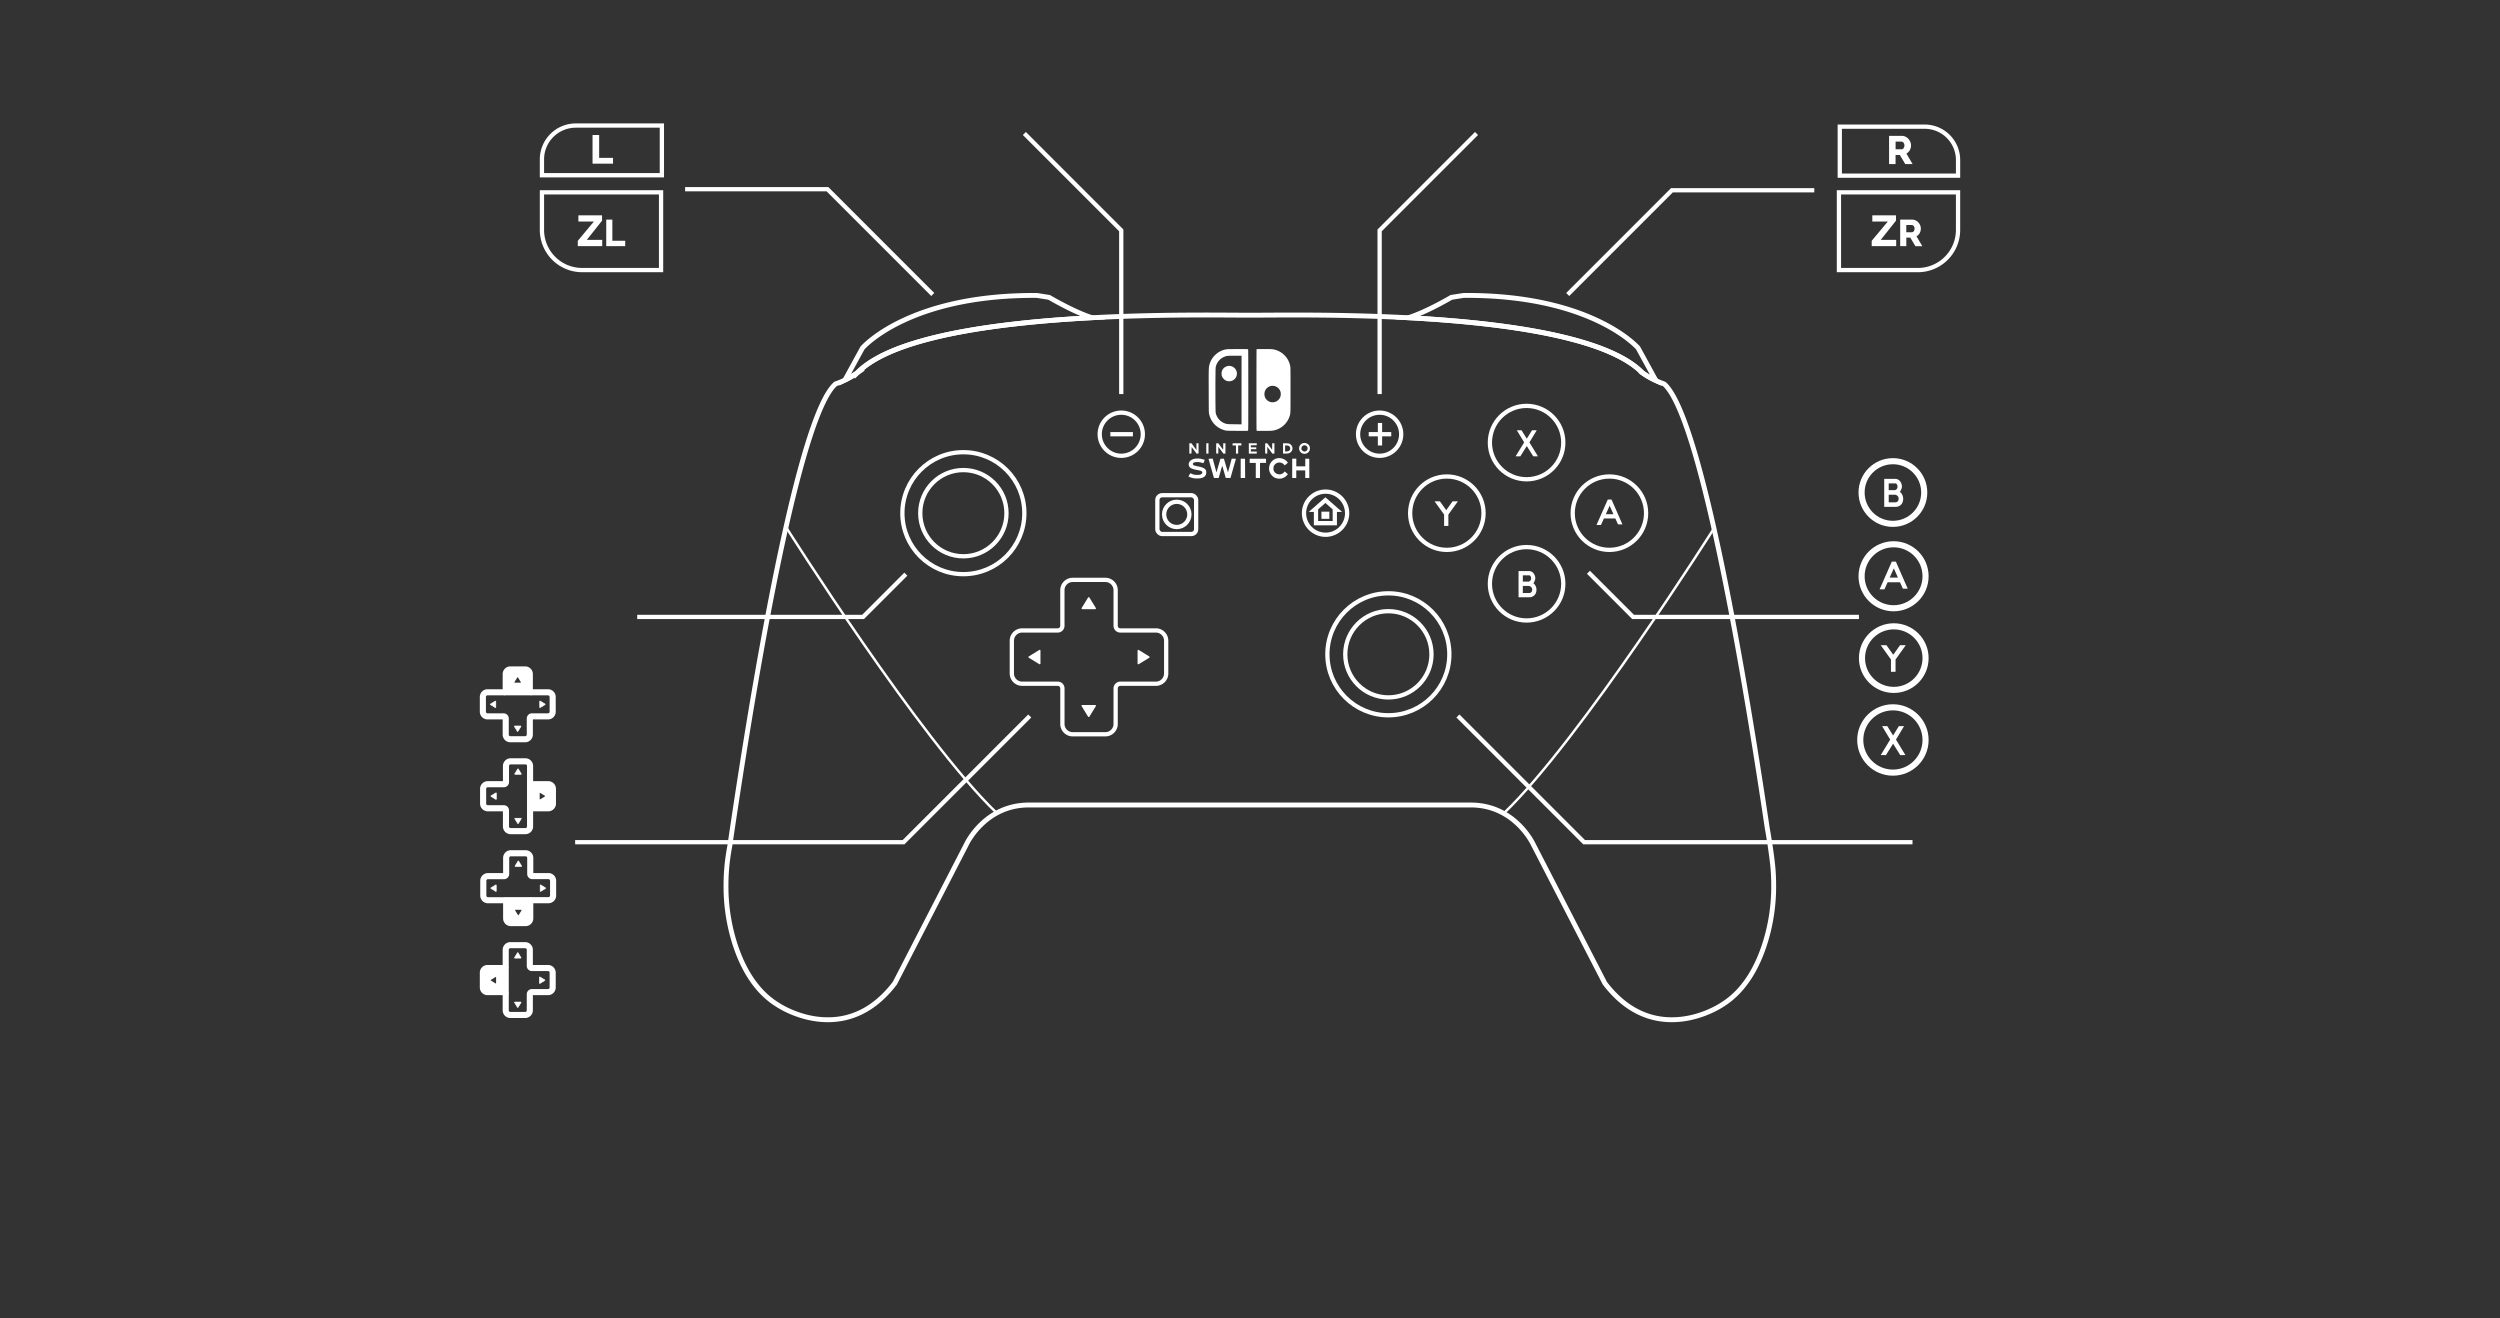 <svg id="Layer_1" data-name="Layer 1" xmlns="http://www.w3.org/2000/svg" viewBox="0 0 4096 2160"><rect x="0" y="0" width="4096" height="2160" fill="#333333" stroke="none"/><defs><style>.cls-1,.cls-2,.cls-3,.cls-5{fill:none;}.cls-1,.cls-2,.cls-3,.cls-5,.cls-6{stroke:#fff;}.cls-1{stroke-width:4px;}.cls-2,.cls-3,.cls-5,.cls-6{stroke-miterlimit:10;}.cls-2{stroke-width:8px;}.cls-3{stroke-width:7px;}.cls-4,.cls-6{fill:#fff;}.cls-5{stroke-width:10px;}</style></defs><path class="cls-1" d="M1287.24,862.64S1507.74,1212,1633,1332"/><path class="cls-2" d="M1404.59,610.8c43.07-43.91,147.53-67.61,260.35-80.32l5.36-.59.62-.07c39.26-4.29,79.4-7.26,118.24-9.31C1759,511,1719,487.24,1719,487.24l-20-3.16c-210.46-1.59-285.89,86-285.89,86l-28.81,52.62A132.91,132.91,0,0,0,1404.59,610.8Z"/><circle class="cls-3" cx="2501.16" cy="725.13" r="60.13"/><circle class="cls-3" cx="2501.16" cy="956.47" r="60.13"/><circle class="cls-3" cx="2370.5" cy="840.8" r="60.13"/><circle class="cls-3" cx="2636.83" cy="840.8" r="60.13"/><circle class="cls-3" cx="2274.71" cy="1072" r="99.91"/><circle class="cls-3" cx="2274.71" cy="1072" r="70.64"/><circle class="cls-3" cx="1578.38" cy="840.8" r="99.91"/><circle class="cls-3" cx="1578.38" cy="840.8" r="70.64"/><path class="cls-3" d="M1740.6,967v58.28a7.64,7.64,0,0,1-7.64,7.65h-58.29a16.88,16.88,0,0,0-16.88,16.88v53.54a16.88,16.88,0,0,0,16.88,16.88H1733a7.64,7.64,0,0,1,7.64,7.65v58.28a16.88,16.88,0,0,0,16.88,16.88H1811a16.88,16.88,0,0,0,16.88-16.88v-58.28a7.65,7.65,0,0,1,7.65-7.65h58.29a16.87,16.87,0,0,0,16.87-16.88v-53.54a16.87,16.87,0,0,0-16.87-16.88h-58.29a7.65,7.65,0,0,1-7.65-7.65V967A16.88,16.88,0,0,0,1811,950.1h-53.54A16.88,16.88,0,0,0,1740.6,967Z"/><rect class="cls-3" x="1896.21" y="811.37" width="63.56" height="63.56" rx="7.91"/><circle class="cls-3" cx="1927.99" cy="842.8" r="20.7"/><circle class="cls-3" cx="1837.08" cy="711.42" r="35.34"/><circle class="cls-3" cx="2171.81" cy="840.8" r="35.34"/><line class="cls-3" x1="1819.2" y1="711.42" x2="1856.12" y2="711.42"/><circle class="cls-3" cx="2260.38" cy="711.42" r="35.34"/><line class="cls-3" x1="2242.5" y1="711.42" x2="2279.43" y2="711.42"/><line class="cls-3" x1="2260.96" y1="729.88" x2="2260.96" y2="692.96"/><polygon class="cls-3" points="2171.53 819.41 2153.45 835.29 2156.12 835.29 2156.12 857.16 2171.53 857.16 2186.94 857.16 2186.94 835.29 2189.6 835.29 2171.53 819.41"/><rect class="cls-4" x="2165.05" y="838.29" width="12.96" height="11.76"/><path class="cls-1" d="M2810.12,862.64S2589.62,1212,2464.33,1332"/><path class="cls-4" d="M2009,572.34a34.66,34.66,0,0,0-27.49,25.26c-1.22,4.69-1.3,7.44-1.16,43.84.08,33.42.11,34.2.66,36.78,3.08,13.91,13,23.82,27,27.09,1.84.42,4.17.5,19.19.59,15.54.11,17.15.08,17.57-.34s.44-5.77.44-66.51c0-45-.08-66.24-.27-66.63s-.75-.53-17-.5C2014.73,572,2010.76,572,2009,572.34ZM2034.14,639v56.24l-11.3-.14c-10.41-.11-11.52-.17-13.6-.69a23.56,23.56,0,0,1-17.44-18.16c-.61-2.8-.61-71.87,0-74.62a23.83,23.83,0,0,1,14.38-17.19c3.66-1.47,5.35-1.63,17.24-1.66l10.74,0Z"/><path class="cls-4" d="M2011.4,599.68a14.92,14.92,0,0,0-5.83,2.92,12.29,12.29,0,0,0-4.13,10.33,8.81,8.81,0,0,0,1.13,4.55,12.67,12.67,0,0,0,6,6,8.56,8.56,0,0,0,4.75,1.11,10.15,10.15,0,0,0,4.44-.49,12.55,12.55,0,0,0,8.64-13.89A12.76,12.76,0,0,0,2011.4,599.68Z"/><path class="cls-4" d="M2058.76,572.09c-.11.08-.19,30.17-.19,66.88,0,60.54,0,66.68.44,66.84.75.28,22.3.17,25-.11a34.62,34.62,0,0,0,26.62-18.32,41.36,41.36,0,0,0,2.09-4.86c1.74-5.22,1.69-3.83,1.69-43.72,0-31.84-.06-36.59-.45-38.62a34.45,34.45,0,0,0-28.26-27.87c-1.94-.33-4.94-.42-14.6-.42C2064.4,571.89,2058.85,572,2058.76,572.09Zm29.65,60.46a13.58,13.58,0,0,1,9.33,8.66,14.46,14.46,0,0,1,0,8.83,13.46,13.46,0,0,1-25.65-.66,16,16,0,0,1,.11-7.83A13.49,13.49,0,0,1,2088.41,632.55Z"/><path class="cls-4" d="M2134.72,726.08a8.94,8.94,0,0,0-6.14,10,8.85,8.85,0,0,0,14.6,5.25,8.22,8.22,0,0,0,3-6.67,8.33,8.33,0,0,0-2.53-6.35A9.5,9.5,0,0,0,2134.72,726.08Zm4.91,4a5.17,5.17,0,0,1-.36,9.3c-3.72,1.56-7.94-2-6.88-5.88a4.64,4.64,0,0,1,2.58-3.39A5.3,5.3,0,0,1,2139.63,730.13Z"/><path class="cls-4" d="M1948.63,734.71v8.5l1.75-.09,1.72-.08.14-5.36.14-5.35,4,5.41,4,5.44,1.67-.06,1.66-.08V726.38l-1.72-.08-1.75-.08v11l-4.08-5.46-4.11-5.47h-3.47Z"/><path class="cls-4" d="M1976.4,734.71v8.47h3.6V726.25h-3.6Z"/><path class="cls-4" d="M1992.64,726.61c-.09.19-.11,4-.09,8.38l.09,8,1.75.08,1.72.09V732l4.16,5.61,4.16,5.61h3.34V726.25h-3.61l-.06,5.33-.08,5.33-4-5.33-4-5.33h-1.64C1993.33,726.25,1992.72,726.36,1992.64,726.61Z"/><path class="cls-4" d="M2019.62,726.44a5.1,5.1,0,0,0-.19,1.8v1.62H2025v13.32h3.61V729.86h5.27v-3.61h-7A69.86,69.86,0,0,0,2019.62,726.44Z"/><path class="cls-4" d="M2046.08,734.71v8.47h13v-3.33h-9.71V736h8.88v-3.05h-8.88v-3.33l4.8-.06,4.78-.08.08-1.61.08-1.58h-13.07Z"/><path class="cls-4" d="M2072.87,726.61c-.09.19-.12,4-.09,8.38l.09,8,1.74.08,1.73.09V732l4.16,5.61,4.16,5.61H2088V726.25h-3.61l-.06,5.33-.08,5.33-4-5.33-4-5.33h-1.64C2073.56,726.25,2073,726.36,2072.87,726.61Z"/><path class="cls-4" d="M2102.15,734.69v8.49h3.7c4.27,0,6.3-.42,8.13-1.69a8.3,8.3,0,0,0-1.5-14.49c-1.14-.53-1.91-.62-5.8-.7l-4.53-.11Zm9.08-4.31a4.91,4.91,0,0,1,2.17,6.53c-.89,1.83-2.7,2.66-5.86,2.66h-2.05v-9.71h2.3A8.33,8.33,0,0,1,2111.23,730.38Z"/><path class="cls-4" d="M2093.77,750.7a16.86,16.86,0,0,0-9.66,28.57,15,15,0,0,0,7.66,4.44,16.73,16.73,0,0,0,14.49-2.91c1.64-1.22,3.78-3.61,3.61-4,0-.11-1.19-1.14-2.55-2.33l-2.45-2.14-.75,1a10.14,10.14,0,0,1-15,1,12.19,12.19,0,0,1-1.86-2.55c-.7-1.33-.78-1.75-.78-4.25s.08-3,.69-4.16a10.09,10.09,0,0,1,11.55-5.28,10.84,10.84,0,0,1,5.22,3.28l.94,1.14,1.23-1c.66-.53,1.83-1.56,2.58-2.22l1.39-1.25-1.09-1.34A17.09,17.09,0,0,0,2093.77,750.7Z"/><path class="cls-4" d="M1956.46,751.79c-6.6,1.75-10,6.16-8.55,11.16,1.06,3.69,4.56,5.49,13.86,7.16,6.24,1.11,8.07,2,8.07,4,0,1.36-.8,2.36-2.55,3.16-1.5.7-1.83.75-5.61.75-4.47,0-6.22-.36-9.52-1.86a9.17,9.17,0,0,0-2-.75c-.33.42-3,5.33-2.89,5.39a45.54,45.54,0,0,0,6.55,2.41,39.21,39.21,0,0,0,12.91.39c6.22-1.17,9.3-4,9.58-8.83.22-4-.89-6-4.3-7.8-2.45-1.28-4.56-1.89-9.94-3-4.69-.91-6-1.36-7-2.28a2.19,2.19,0,0,1,0-3.13c2-2,9.16-2.08,14.71-.14a4.3,4.3,0,0,0,1.86.36,51.07,51.07,0,0,0,2.2-5.19c0-.25-4.25-1.5-6.64-1.94A30.18,30.18,0,0,0,1956.46,751.79Z"/><path class="cls-4" d="M1980.12,752c.08.28,2,7.19,4.33,15.35s4.24,15.08,4.33,15.33c.14.44.58.5,4,.5h3.86l.31-1.06c2.75-9.94,5.52-19.26,5.66-18.93s1.39,4.77,2.89,10.13l2.72,9.72,3.89.08,3.88.08,4.42-15.49c2.41-8.52,4.44-15.65,4.52-15.85s-.69-.33-3.38-.33h-3.47l-.39,1.3c-.23.75-1.56,5.75-3,11.11s-2.67,9.8-2.78,9.8-1.39-4.22-2.89-9.39-3-10.13-3.27-11.1l-.53-1.75-2.83.08-2.83.09-3.25,11.1c-1.78,6.11-3.25,11.16-3.28,11.25s-1.27-4.42-2.75-10-2.88-10.66-3-11.33l-.33-1.16h-3.47C1980.25,751.51,1980,751.54,1980.12,752Z"/><path class="cls-4" d="M2032.75,767.33v15.83H2040l-.06-15.77-.08-15.74-3.53-.09-3.55-.08Z"/><path class="cls-4" d="M2047.46,755v3.47h10v24.71h6.94V758.45l4.94-.06,4.91-.08v-6.66l-13.38-.09-13.41,0Z"/><path class="cls-4" d="M2117.14,767.33v15.83h6.67v-12.5h14.71v12.5h6.66l0-15.77-.09-15.74-3.24-.09-3.28-.08V764h-14.71V751.51h-6.67Z"/><path class="cls-2" d="M2424.51,529.82l.63.07,5.36.59c112.82,12.71,217.28,36.41,260.35,80.32a135.13,135.13,0,0,0,22.22,12.74l-29.3-53.49s-75.43-87.56-285.89-86l-20,3.16s-40.23,23.87-70.39,33.34C2345.93,522.63,2385.65,525.57,2424.51,529.82Z"/><path class="cls-2" d="M2906,1450.71a324.11,324.11,0,0,0-2.44-40.45q-3.27-26.61-8.06-53.23c-53.82-362.57-118-683.66-169-728a145.64,145.64,0,0,1-35.6-18.2c-43.07-43.91-147.53-67.61-260.35-80.32l-5.36-.59-.63-.07c-40.61-4.44-82.18-7.47-122.27-9.53l-2.29-.11-.87,0c-119.32-6-224.74-3.51-251.08-3.87h-.56c-26.34.36-131.77-2.14-251.08,3.87l-.87,0-2.3.11c-40.08,2.06-81.65,5.09-122.27,9.53l-.62.07-5.36.59c-112.82,12.71-217.28,36.41-260.35,80.32A145.64,145.64,0,0,1,1369,629c-52.36,45.54-118.58,382.55-173.24,756.74q-2.3,12.12-3.84,24.52a326.06,326.06,0,0,0-2.43,40.46,308.86,308.86,0,0,0,12.54,89.17c11.86,40.14,33.39,82.87,72.42,106.6,0,0,35.41,24.13,81.28,24.25,34.35.24,74.66-12.93,110.36-59.85L1583.57,1383s29.67-64.09,102.07-64.09H2409.8c72.4,0,102.07,64.09,102.07,64.09l117.49,227.87c35.7,46.92,76,60.09,110.36,59.85,45.87-.12,81.28-24.25,81.28-24.25,39-23.73,60.56-66.46,72.42-106.6A308.88,308.88,0,0,0,2906,1450.71Z"/><polygon class="cls-4" points="2517.78 705.01 2510.08 704.94 2501.48 718.78 2492.88 704.94 2485.19 705.01 2497.18 724.8 2483.18 747.6 2490.88 747.67 2501.48 730.82 2512.09 747.67 2519.78 747.6 2505.78 724.8 2517.78 705.01"/><polygon class="cls-4" points="2379.87 821.4 2369.51 835.82 2359.14 821.4 2350.39 821.39 2366.01 843.06 2366.01 861.64 2373.01 861.64 2373.01 843.06 2388.63 821.39 2379.87 821.4"/><path class="cls-4" d="M2512.15,955.6c1.73-1.59,3.3-6.13,3.3-8.29a13.27,13.27,0,0,0-2.89-8,9.46,9.46,0,0,0-7.57-3.7h-17v43h18.57l.24,0c3.55-.48,10.33-2.82,10.54-12.07C2517.42,961.65,2515.1,957.51,2512.15,955.6Zm-6.15-13s2.57,1,2.58,5.16a5.38,5.38,0,0,1-3.86,5.16H2495V942.65Zm0,29h-11V960h10.3s5.06,1.3,5.06,5.84C2510.32,970.78,2507,971.44,2506,971.65Z"/><path class="cls-4" d="M2640.32,818.44h-6.11l-18.54,41.77,7.38-.12,4.78-10.6h18.76l4.29,9.6,7.39.14Zm-9.33,24,6.26-13.87,6.21,13.87Z"/><path class="cls-4" d="M1784.9,1174.15l10.48-17.11a1.28,1.28,0,0,0-1.09-2h-21a1.28,1.28,0,0,0-1.1,2l10.49,17.11A1.29,1.29,0,0,0,1784.9,1174.15Z"/><path class="cls-4" d="M1782.71,979l-10.49,17.11a1.28,1.28,0,0,0,1.1,1.95h21a1.28,1.28,0,0,0,1.09-1.95L1784.9,979A1.29,1.29,0,0,0,1782.71,979Z"/><path class="cls-4" d="M1882.89,1075.47l-17.1-10.49a1.28,1.28,0,0,0-2,1.09v21a1.28,1.28,0,0,0,2,1.09l17.1-10.48A1.28,1.28,0,0,0,1882.89,1075.47Z"/><path class="cls-4" d="M1685.61,1077.66l17.1,10.48a1.28,1.28,0,0,0,2-1.09v-21a1.28,1.28,0,0,0-2-1.09l-17.1,10.49A1.28,1.28,0,0,0,1685.61,1077.66Z"/><polyline class="cls-3" points="2568.5 482.5 2739.31 311.69 2972.53 311.69"/><polyline class="cls-3" points="1528.23 482.5 1355.69 309.96 1122.47 309.96"/><polyline class="cls-3" points="2602.48 937.6 2675.63 1010.75 3045.72 1010.75"/><polyline class="cls-3" points="1484.13 940.71 1414.09 1010.75 1044 1010.75"/><polyline class="cls-3" points="2260.38 645.59 2260.38 377.47 2419.16 218.69"/><polyline class="cls-3" points="1837.06 645.59 1837.06 377.47 1678.29 218.69"/><polyline class="cls-3" points="1687.14 1173.08 1480.36 1379.86 942.32 1379.86"/><polyline class="cls-3" points="2388.63 1173.08 2595.41 1379.86 3133.45 1379.86"/><path class="cls-4" d="M970.82,268.12V221.18h10.84V258.6h22.74v9.52Z"/><path class="cls-4" d="M3095.06,268.85V222.56h20.86a13.48,13.48,0,0,1,6,1.37,15.94,15.94,0,0,1,4.79,3.59,16.72,16.72,0,0,1,3.16,5,15,15,0,0,1,1.15,5.67,16.2,16.2,0,0,1-.53,4.14,15.32,15.32,0,0,1-1.5,3.75,13.94,13.94,0,0,1-2.38,3.16,13.73,13.73,0,0,1-3.16,2.38l10.17,17.21h-12.06l-8.87-14.93h-7v14.93Zm10.69-24.25h9.78a4,4,0,0,0,3.26-1.79,7.4,7.4,0,0,0,1.37-4.6,6.43,6.43,0,0,0-1.57-4.56,4.58,4.58,0,0,0-3.39-1.7h-9.45Z"/><path class="cls-3" d="M3014.29,207.53H3153.4a54.68,54.68,0,0,1,54.68,54.68v25.58a0,0,0,0,1,0,0H3014.29a0,0,0,0,1,0,0V207.53A0,0,0,0,1,3014.29,207.53Z"/><path class="cls-4" d="M3066.6,394.54,3092.94,363H3067.6V352.76h38.79v8.75l-25,31.53h25.33v10.25H3066.6Z"/><path class="cls-4" d="M3113.26,403.29V359.81h19.59a12.62,12.62,0,0,1,5.67,1.29,15.15,15.15,0,0,1,4.5,3.36,16.1,16.1,0,0,1,3,4.72,14.12,14.12,0,0,1,1.07,5.33,15.19,15.19,0,0,1-.49,3.89,15.42,15.42,0,0,1-1.41,3.52,13.59,13.59,0,0,1-2.23,3,13.28,13.28,0,0,1-3,2.23l9.55,16.17h-11.33l-8.33-14h-6.55v14Zm10-22.78h9.19a3.78,3.78,0,0,0,3.06-1.68,6.93,6.93,0,0,0,1.28-4.32,6.07,6.07,0,0,0-1.47-4.29,4.31,4.31,0,0,0-3.18-1.59h-8.88Z"/><path class="cls-3" d="M3012.9,315.13h195.17a0,0,0,0,1,0,0v61.52a65.85,65.85,0,0,1-65.85,65.85H3012.9a0,0,0,0,1,0,0V315.13A0,0,0,0,1,3012.9,315.13Z"/><path class="cls-4" d="M946.63,394.54,973,363H947.62V352.76h38.79v8.75l-25,31.53H986.7v10.25H946.63Z"/><path class="cls-4" d="M993.28,403.29V359.81h10v34.66h21.07v8.82Z"/><path class="cls-3" d="M887.92,315.13h129.33A65.85,65.85,0,0,1,1083.1,381v61.52a0,0,0,0,1,0,0H887.92a0,0,0,0,1,0,0V315.13A0,0,0,0,1,887.92,315.13Z" transform="translate(1971.02 757.62) rotate(180)"/><path class="cls-3" d="M887.92,205.71h196.5a0,0,0,0,1,0,0v25.94A55.44,55.44,0,0,1,1029,287.09H887.92a0,0,0,0,1,0,0V205.71A0,0,0,0,1,887.92,205.71Z" transform="translate(1972.34 492.81) rotate(180)"/><circle class="cls-5" cx="3101.34" cy="806.94" r="51.33"/><circle class="cls-5" cx="3102.43" cy="944.15" r="52.42"/><circle class="cls-5" cx="3102.76" cy="1078.26" r="52.09"/><circle class="cls-5" cx="3101.34" cy="1212.37" r="53.51"/><path class="cls-4" d="M3112.66,805.87c1.84-1.7,3.49-6.55,3.49-8.85a14.33,14.33,0,0,0-3.05-8.5,10,10,0,0,0-8-3.94h-18v45.88h19.65l.25,0c3.77-.51,10.94-3,11.17-12.88C3118.24,812.32,3115.79,807.91,3112.66,805.87Zm-6.51-13.82s2.72,1.09,2.73,5.5a5.72,5.72,0,0,1-4.08,5.51h-10.33v-11Zm0,30.94h-11.67V810.53h10.9s5.35,1.39,5.35,6.23C3110.72,822.07,3107.16,822.77,3106.14,823Z"/><path class="cls-4" d="M3106.17,920.1h-6.6l-20.05,45.52,8-.13,5.17-11.55h20.27l4.65,10.46,8,.15Zm-10.09,26.21,6.77-15.12,6.71,15.12Z"/><polygon class="cls-4" points="3113.04 1057.1 3101.91 1072.71 3090.78 1057.1 3081.37 1057.08 3098.15 1080.55 3098.15 1100.67 3105.67 1100.67 3105.67 1080.55 3122.44 1057.08 3113.04 1057.1"/><polygon class="cls-4" points="3119.6 1189.72 3111.11 1189.65 3101.62 1205.04 3092.13 1189.65 3083.63 1189.72 3096.87 1211.74 3081.42 1237.1 3089.92 1237.18 3101.62 1218.44 3113.32 1237.18 3121.81 1237.1 3106.36 1211.74 3119.6 1189.72"/><path class="cls-5" d="M798.76,1625.48h26.36a3.45,3.45,0,0,1,3.45,3.46v26.36a7.64,7.64,0,0,0,7.64,7.63h24.21a7.64,7.64,0,0,0,7.63-7.63v-26.36a3.46,3.46,0,0,1,3.46-3.46h26.35a7.62,7.62,0,0,0,7.63-7.63v-24.21a7.63,7.63,0,0,0-7.63-7.63H871.51a3.46,3.46,0,0,1-3.46-3.46V1556.2a7.63,7.63,0,0,0-7.63-7.63H836.21a7.63,7.63,0,0,0-7.64,7.63v26.35a3.45,3.45,0,0,1-3.45,3.46H798.76a7.64,7.64,0,0,0-7.63,7.63v24.21A7.63,7.63,0,0,0,798.76,1625.48Z"/><path class="cls-6" d="M892.44,1605.46l-7.74-4.75a.58.58,0,0,0-.88.5v9.48a.58.58,0,0,0,.88.5l7.74-4.74A.58.58,0,0,0,892.44,1605.46Z"/><path class="cls-4" d="M825.12,1586.21H798.76a7.64,7.64,0,0,0-7.63,7.64v24.21a7.64,7.64,0,0,0,7.63,7.63h26.36c1.91,0,8.45,1.55,8.45,3.46v-46.39C833.57,1584.67,827,1586.21,825.12,1586.21ZM812.8,1606v4.74a.58.58,0,0,1-.88.5l-7.73-4.74a.58.58,0,0,1,0-1l7.73-4.75a.58.58,0,0,1,.88.5Z"/><path class="cls-6" d="M847.82,1561.14l-4.75,7.74a.58.58,0,0,0,.5.88h9.48a.58.58,0,0,0,.5-.88l-4.74-7.74A.58.58,0,0,0,847.82,1561.14Z"/><path class="cls-6" d="M848.81,1650.35l4.74-7.73a.58.58,0,0,0-.5-.89h-9.48a.59.59,0,0,0-.5.89l4.75,7.73A.58.58,0,0,0,848.81,1650.35Z"/><path class="cls-5" d="M828.57,1104.42v26.36a3.45,3.45,0,0,1-3.45,3.46H798.76a7.64,7.64,0,0,0-7.63,7.63v24.21a7.64,7.64,0,0,0,7.63,7.63h26.36a3.45,3.45,0,0,1,3.45,3.46v26.36a7.64,7.64,0,0,0,7.64,7.63h24.21a7.64,7.64,0,0,0,7.63-7.63v-26.36a3.46,3.46,0,0,1,3.46-3.46h26.35a7.63,7.63,0,0,0,7.63-7.63v-24.21a7.63,7.63,0,0,0-7.63-7.63H871.51a3.46,3.46,0,0,1-3.46-3.46v-26.36a7.64,7.64,0,0,0-7.63-7.63H836.21A7.64,7.64,0,0,0,828.57,1104.42Z"/><path class="cls-6" d="M848.6,1198.1l4.74-7.73a.58.58,0,0,0-.49-.89h-9.48a.58.58,0,0,0-.5.89l4.74,7.73A.58.58,0,0,0,848.6,1198.1Z"/><path class="cls-4" d="M867.84,1130.78v-26.36a7.63,7.63,0,0,0-7.63-7.63H836a7.64,7.64,0,0,0-7.63,7.63v26.36c0,1.91-1.55,8.46-3.46,8.46H871.3C869.39,1139.24,867.84,1132.69,867.84,1130.78Zm-15-12.31h-9.48a.58.58,0,0,1-.5-.89l4.74-7.73a.58.58,0,0,1,1,0l4.74,7.73A.58.58,0,0,1,852.85,1118.47Z"/><path class="cls-6" d="M892.91,1153.48l-7.73-4.74a.58.58,0,0,0-.88.49v9.49a.58.58,0,0,0,.88.49l7.73-4.74A.58.58,0,0,0,892.91,1153.48Z"/><path class="cls-6" d="M803.71,1154.47l7.73,4.74a.58.58,0,0,0,.89-.49v-9.49a.58.58,0,0,0-.89-.49l-7.73,4.74A.58.58,0,0,0,803.71,1154.47Z"/><path class="cls-5" d="M898.27,1284.83H871.91a3.45,3.45,0,0,1-3.45-3.46V1255a7.64,7.64,0,0,0-7.64-7.64H836.61A7.64,7.64,0,0,0,829,1255v26.35a3.46,3.46,0,0,1-3.46,3.46H799.17a7.63,7.63,0,0,0-7.63,7.63v24.21a7.62,7.62,0,0,0,7.63,7.63h26.35a3.46,3.46,0,0,1,3.46,3.46v26.36a7.64,7.64,0,0,0,7.63,7.63h24.21a7.64,7.64,0,0,0,7.64-7.63v-26.36a3.45,3.45,0,0,1,3.45-3.46h26.36a7.63,7.63,0,0,0,7.63-7.63v-24.21A7.64,7.64,0,0,0,898.27,1284.83Z"/><path class="cls-6" d="M804.59,1304.86l7.74,4.74a.58.58,0,0,0,.88-.5v-9.48a.58.58,0,0,0-.88-.5l-7.74,4.75A.58.58,0,0,0,804.59,1304.86Z"/><path class="cls-4" d="M898.27,1284.63H871.91c-1.91,0-8.45-1.55-8.45-3.46v46.39c0-1.91,6.54-3.46,8.45-3.46h26.36a7.64,7.64,0,0,0,7.63-7.63v-24.21A7.63,7.63,0,0,0,898.27,1284.63Zm-5.43,20.23-7.73,4.74a.58.58,0,0,1-.88-.5v-9.48a.58.58,0,0,1,.88-.5l7.73,4.75A.58.58,0,0,1,892.84,1304.86Z"/><path class="cls-6" d="M849.21,1349.17l4.75-7.73a.59.59,0,0,0-.5-.89H844a.58.58,0,0,0-.5.89l4.74,7.73A.58.58,0,0,0,849.21,1349.17Z"/><path class="cls-6" d="M848.22,1260l-4.74,7.74a.58.58,0,0,0,.5.88h9.48a.58.58,0,0,0,.5-.88l-4.75-7.74A.58.58,0,0,0,848.22,1260Z"/><path class="cls-5" d="M868.76,1504.71v-26.36a3.46,3.46,0,0,1,3.46-3.46h26.36a7.63,7.63,0,0,0,7.63-7.63v-24.21a7.64,7.64,0,0,0-7.63-7.63H872.22a3.46,3.46,0,0,1-3.46-3.46v-26.35a7.64,7.64,0,0,0-7.63-7.64H836.92a7.64,7.64,0,0,0-7.63,7.64V1432a3.46,3.46,0,0,1-3.46,3.46H799.47a7.64,7.64,0,0,0-7.63,7.63v24.21a7.63,7.63,0,0,0,7.63,7.63h26.36a3.46,3.46,0,0,1,3.46,3.46v26.36a7.64,7.64,0,0,0,7.63,7.63h24.21A7.64,7.64,0,0,0,868.76,1504.71Z"/><path class="cls-6" d="M848.73,1411l-4.74,7.73a.58.58,0,0,0,.5.89H854a.59.59,0,0,0,.5-.89l-4.75-7.73A.58.58,0,0,0,848.73,1411Z"/><path class="cls-4" d="M826.05,1469.9c1.91,0,3.44,6.54,3.44,8.45v26.36a7.64,7.64,0,0,0,7.63,7.63h24.21a7.64,7.64,0,0,0,7.64-7.63v-26.36c0-1.91,1.56-8.45,3.47-8.45Zm28.42,21.65-4.75,7.73a.58.58,0,0,1-1,0l-4.74-7.73a.58.58,0,0,1,.5-.89H854A.59.59,0,0,1,854.47,1491.55Z"/><path class="cls-6" d="M804.42,1455.65l7.74,4.74a.58.58,0,0,0,.88-.49v-9.49a.58.58,0,0,0-.88-.49l-7.74,4.74A.58.58,0,0,0,804.42,1455.65Z"/><path class="cls-6" d="M893.63,1454.66l-7.74-4.74a.58.58,0,0,0-.88.49v9.49a.58.58,0,0,0,.88.49l7.74-4.74A.58.58,0,0,0,893.63,1454.66Z"/></svg>